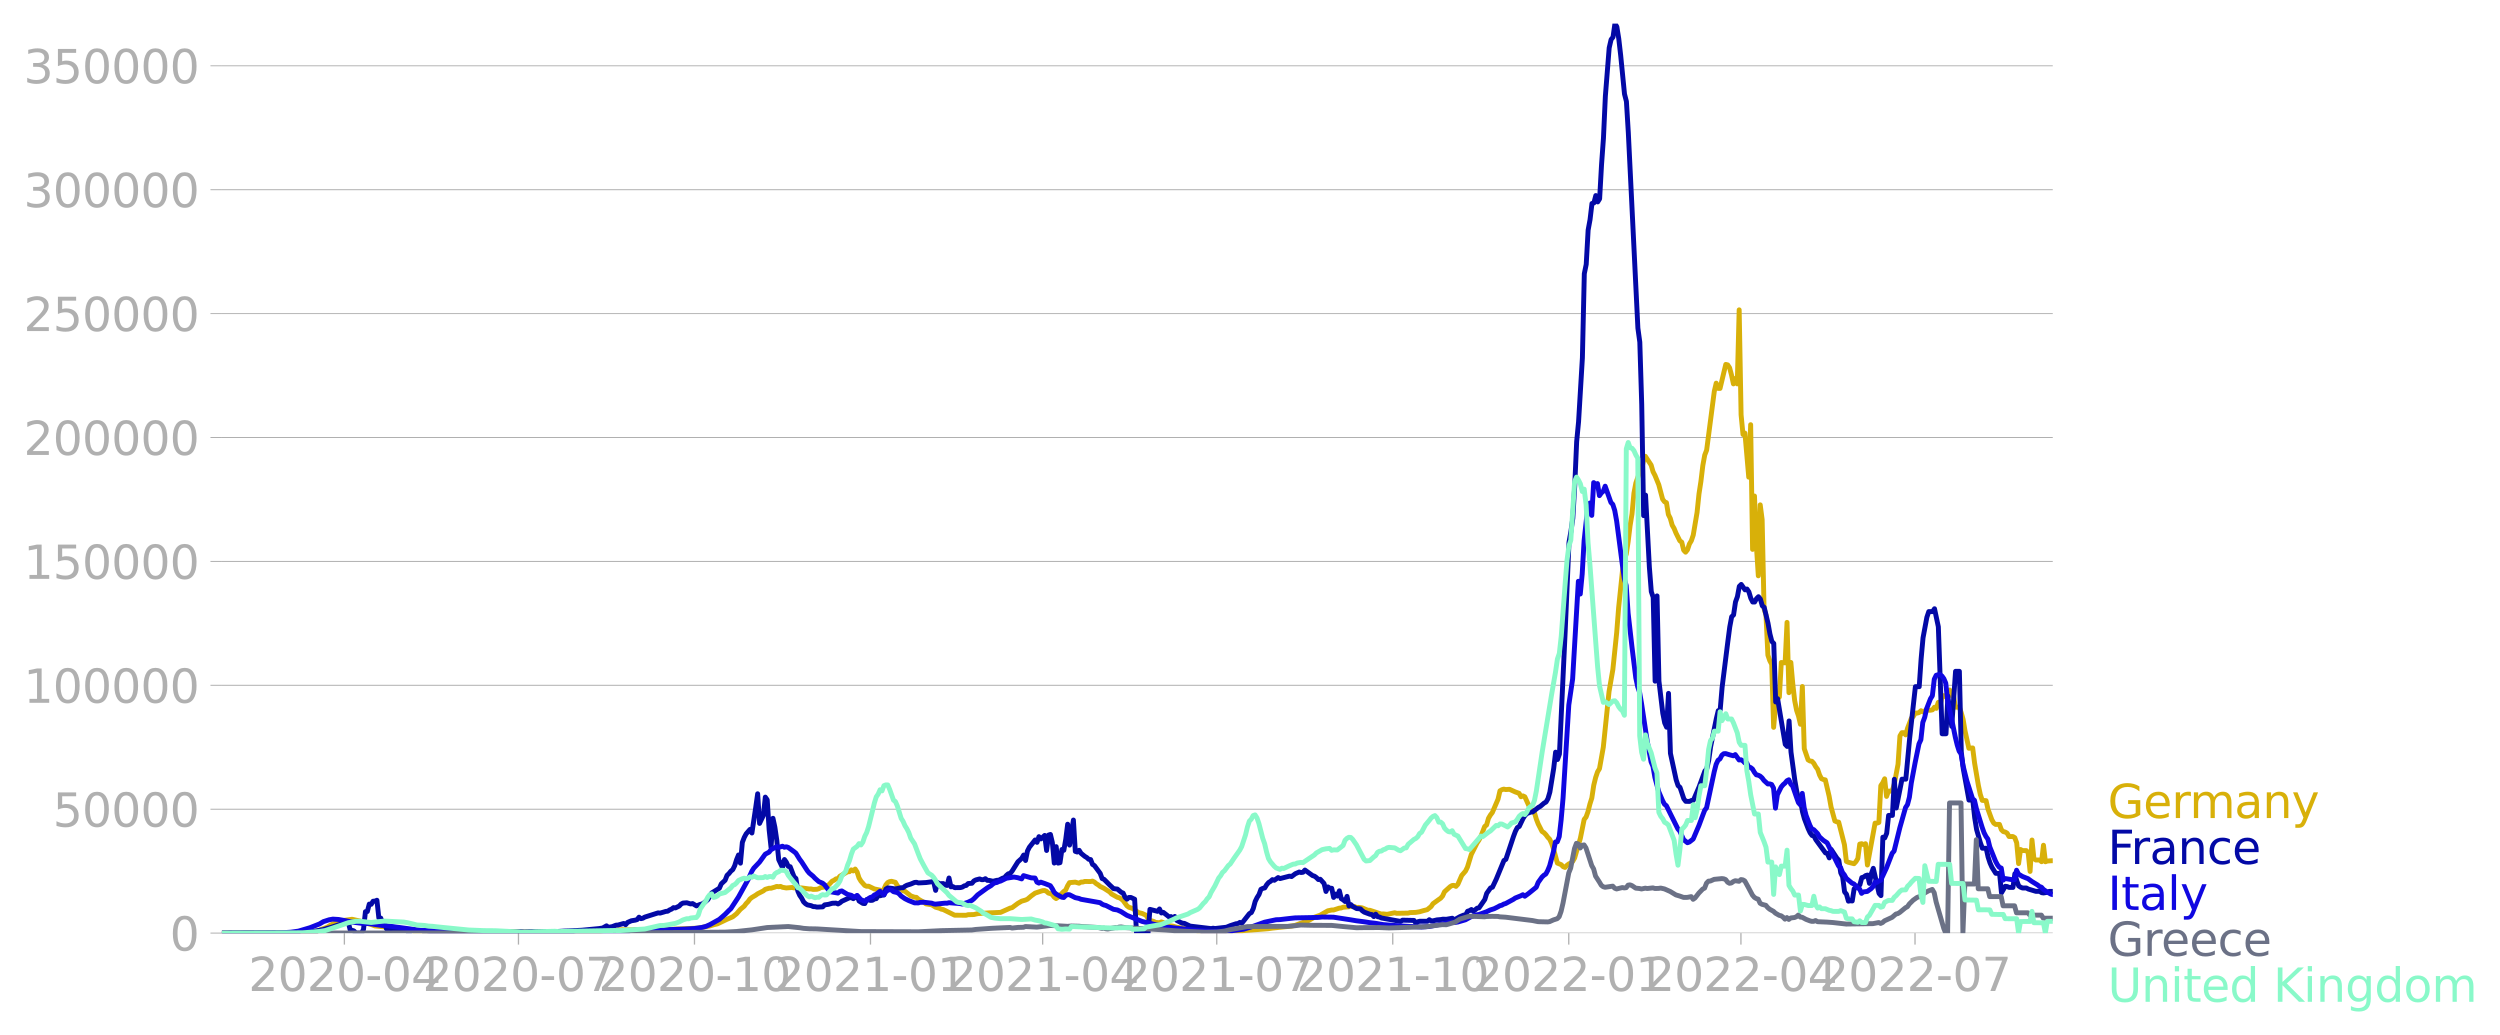 <svg xmlns:xlink="http://www.w3.org/1999/xlink" width="1015.94" height="420.579" viewBox="0 0 761.955 315.434" xmlns="http://www.w3.org/2000/svg"><defs><style>*{stroke-linejoin:round;stroke-linecap:butt}</style></defs><g id="figure_1"><path d="M0 315.434h761.955V0H0v315.434z" style="fill:none" id="patch_1"/><g id="axes_1"><path d="M67.645 284.4h558V7.2h-558v277.2z" style="fill:none" id="patch_2"/><g id="matplotlib.axis_1"><g id="xtick_1"><g id="line2d_1"><defs><path id="m1544426e72" d="M0 0v3.5" style="stroke:#b0b0b0;stroke-width:.4"/></defs><use xlink:href="#m1544426e72" x="104.962" y="284.4" style="fill:#b0b0b0;stroke:#b0b0b0;stroke-width:.4"/></g><g style="fill:#b0b0b0" transform="matrix(.14 0 0 -.14 75.714 302.038)" id="text_1"><defs><path id="DejaVuSans-32" d="M1228 531h2203V0H469v531q359 372 979 998 621 627 780 809 303 340 423 576 121 236 121 464 0 372-261 606-261 235-680 235-297 0-627-103-329-103-704-313v638q381 153 712 231 332 78 607 78 725 0 1156-363 431-362 431-968 0-288-108-546-107-257-392-607-78-91-497-524-418-433-1181-1211z" transform="scale(.016)"/><path id="DejaVuSans-30" d="M2034 4250q-487 0-733-480-245-479-245-1442 0-959 245-1439 246-480 733-480 491 0 736 480 246 480 246 1439 0 963-246 1442-245 480-736 480zm0 500q785 0 1199-621 414-620 414-1801 0-1178-414-1799Q2819-91 2034-91q-784 0-1198 620-414 621-414 1799 0 1181 414 1801 414 621 1198 621z" transform="scale(.016)"/><path id="DejaVuSans-2d" d="M313 2009h1684v-512H313v512z" transform="scale(.016)"/><path id="DejaVuSans-34" d="M2419 4116 825 1625h1594v2491zm-166 550h794V1625h666v-525h-666V0h-628v1100H313v609l1940 2957z" transform="scale(.016)"/></defs><use xlink:href="#DejaVuSans-32"/><use xlink:href="#DejaVuSans-30" x="63.623"/><use xlink:href="#DejaVuSans-32" x="127.246"/><use xlink:href="#DejaVuSans-30" x="190.869"/><use xlink:href="#DejaVuSans-2d" x="254.492"/><use xlink:href="#DejaVuSans-30" x="290.576"/><use xlink:href="#DejaVuSans-34" x="354.199"/></g></g><g id="xtick_2"><use xlink:href="#m1544426e72" x="158.021" y="284.4" style="fill:#b0b0b0;stroke:#b0b0b0;stroke-width:.4" id="line2d_2"/><g style="fill:#b0b0b0" transform="matrix(.14 0 0 -.14 128.773 302.038)" id="text_2"><defs><path id="DejaVuSans-37" d="M525 4666h3000v-269L1831 0h-659l1594 4134H525v532z" transform="scale(.016)"/></defs><use xlink:href="#DejaVuSans-32"/><use xlink:href="#DejaVuSans-30" x="63.623"/><use xlink:href="#DejaVuSans-32" x="127.246"/><use xlink:href="#DejaVuSans-30" x="190.869"/><use xlink:href="#DejaVuSans-2d" x="254.492"/><use xlink:href="#DejaVuSans-30" x="290.576"/><use xlink:href="#DejaVuSans-37" x="354.199"/></g></g><g id="xtick_3"><use xlink:href="#m1544426e72" x="211.664" y="284.4" style="fill:#b0b0b0;stroke:#b0b0b0;stroke-width:.4" id="line2d_3"/><g style="fill:#b0b0b0" transform="matrix(.14 0 0 -.14 182.416 302.038)" id="text_3"><defs><path id="DejaVuSans-31" d="M794 531h1031v3560L703 3866v575l1116 225h631V531h1031V0H794v531z" transform="scale(.016)"/></defs><use xlink:href="#DejaVuSans-32"/><use xlink:href="#DejaVuSans-30" x="63.623"/><use xlink:href="#DejaVuSans-32" x="127.246"/><use xlink:href="#DejaVuSans-30" x="190.869"/><use xlink:href="#DejaVuSans-2d" x="254.492"/><use xlink:href="#DejaVuSans-31" x="290.576"/><use xlink:href="#DejaVuSans-30" x="354.199"/></g></g><g id="xtick_4"><use xlink:href="#m1544426e72" x="265.306" y="284.4" style="fill:#b0b0b0;stroke:#b0b0b0;stroke-width:.4" id="line2d_4"/><g style="fill:#b0b0b0" transform="matrix(.14 0 0 -.14 236.058 302.038)" id="text_4"><use xlink:href="#DejaVuSans-32"/><use xlink:href="#DejaVuSans-30" x="63.623"/><use xlink:href="#DejaVuSans-32" x="127.246"/><use xlink:href="#DejaVuSans-31" x="190.869"/><use xlink:href="#DejaVuSans-2d" x="254.492"/><use xlink:href="#DejaVuSans-30" x="290.576"/><use xlink:href="#DejaVuSans-31" x="354.199"/></g></g><g id="xtick_5"><use xlink:href="#m1544426e72" x="317.783" y="284.4" style="fill:#b0b0b0;stroke:#b0b0b0;stroke-width:.4" id="line2d_5"/><g style="fill:#b0b0b0" transform="matrix(.14 0 0 -.14 288.535 302.038)" id="text_5"><use xlink:href="#DejaVuSans-32"/><use xlink:href="#DejaVuSans-30" x="63.623"/><use xlink:href="#DejaVuSans-32" x="127.246"/><use xlink:href="#DejaVuSans-31" x="190.869"/><use xlink:href="#DejaVuSans-2d" x="254.492"/><use xlink:href="#DejaVuSans-30" x="290.576"/><use xlink:href="#DejaVuSans-34" x="354.199"/></g></g><g id="xtick_6"><use xlink:href="#m1544426e72" x="370.842" y="284.4" style="fill:#b0b0b0;stroke:#b0b0b0;stroke-width:.4" id="line2d_6"/><g style="fill:#b0b0b0" transform="matrix(.14 0 0 -.14 341.595 302.038)" id="text_6"><use xlink:href="#DejaVuSans-32"/><use xlink:href="#DejaVuSans-30" x="63.623"/><use xlink:href="#DejaVuSans-32" x="127.246"/><use xlink:href="#DejaVuSans-31" x="190.869"/><use xlink:href="#DejaVuSans-2d" x="254.492"/><use xlink:href="#DejaVuSans-30" x="290.576"/><use xlink:href="#DejaVuSans-37" x="354.199"/></g></g><g id="xtick_7"><use xlink:href="#m1544426e72" x="424.485" y="284.4" style="fill:#b0b0b0;stroke:#b0b0b0;stroke-width:.4" id="line2d_7"/><g style="fill:#b0b0b0" transform="matrix(.14 0 0 -.14 395.237 302.038)" id="text_7"><use xlink:href="#DejaVuSans-32"/><use xlink:href="#DejaVuSans-30" x="63.623"/><use xlink:href="#DejaVuSans-32" x="127.246"/><use xlink:href="#DejaVuSans-31" x="190.869"/><use xlink:href="#DejaVuSans-2d" x="254.492"/><use xlink:href="#DejaVuSans-31" x="290.576"/><use xlink:href="#DejaVuSans-30" x="354.199"/></g></g><g id="xtick_8"><use xlink:href="#m1544426e72" x="478.128" y="284.4" style="fill:#b0b0b0;stroke:#b0b0b0;stroke-width:.4" id="line2d_8"/><g style="fill:#b0b0b0" transform="matrix(.14 0 0 -.14 448.88 302.038)" id="text_8"><use xlink:href="#DejaVuSans-32"/><use xlink:href="#DejaVuSans-30" x="63.623"/><use xlink:href="#DejaVuSans-32" x="127.246"/><use xlink:href="#DejaVuSans-32" x="190.869"/><use xlink:href="#DejaVuSans-2d" x="254.492"/><use xlink:href="#DejaVuSans-30" x="290.576"/><use xlink:href="#DejaVuSans-31" x="354.199"/></g></g><g id="xtick_9"><use xlink:href="#m1544426e72" x="530.604" y="284.4" style="fill:#b0b0b0;stroke:#b0b0b0;stroke-width:.4" id="line2d_9"/><g style="fill:#b0b0b0" transform="matrix(.14 0 0 -.14 501.356 302.038)" id="text_9"><use xlink:href="#DejaVuSans-32"/><use xlink:href="#DejaVuSans-30" x="63.623"/><use xlink:href="#DejaVuSans-32" x="127.246"/><use xlink:href="#DejaVuSans-32" x="190.869"/><use xlink:href="#DejaVuSans-2d" x="254.492"/><use xlink:href="#DejaVuSans-30" x="290.576"/><use xlink:href="#DejaVuSans-34" x="354.199"/></g></g><g id="xtick_10"><use xlink:href="#m1544426e72" x="583.664" y="284.4" style="fill:#b0b0b0;stroke:#b0b0b0;stroke-width:.4" id="line2d_10"/><g style="fill:#b0b0b0" transform="matrix(.14 0 0 -.14 554.416 302.038)" id="text_10"><use xlink:href="#DejaVuSans-32"/><use xlink:href="#DejaVuSans-30" x="63.623"/><use xlink:href="#DejaVuSans-32" x="127.246"/><use xlink:href="#DejaVuSans-32" x="190.869"/><use xlink:href="#DejaVuSans-2d" x="254.492"/><use xlink:href="#DejaVuSans-30" x="290.576"/><use xlink:href="#DejaVuSans-37" x="354.199"/></g></g></g><g id="matplotlib.axis_2"><g id="ytick_1"><path d="M67.645 284.4h558" clip-path="url(#p231cfe4844)" style="fill:none;stroke:#b0b0b0;stroke-width:.3;stroke-linecap:square" id="line2d_11"/><g id="line2d_12"><defs><path id="m8ef3d950ee" d="M0 0h-3.5" style="stroke:#b0b0b0;stroke-width:.3"/></defs><use xlink:href="#m8ef3d950ee" x="67.645" y="284.4" style="fill:#b0b0b0;stroke:#b0b0b0;stroke-width:.3"/></g><use xlink:href="#DejaVuSans-30" style="fill:#b0b0b0" transform="matrix(.14 0 0 -.14 51.737 289.719)" id="text_11"/></g><g id="ytick_2"><path d="M67.645 246.636h558" clip-path="url(#p231cfe4844)" style="fill:none;stroke:#b0b0b0;stroke-width:.3;stroke-linecap:square" id="line2d_13"/><use xlink:href="#m8ef3d950ee" x="67.645" y="246.636" style="fill:#b0b0b0;stroke:#b0b0b0;stroke-width:.3" id="line2d_14"/><g style="fill:#b0b0b0" transform="matrix(.14 0 0 -.14 16.108 251.955)" id="text_12"><defs><path id="DejaVuSans-35" d="M691 4666h2478v-532H1269V2991q137 47 274 70 138 23 276 23 781 0 1237-428 457-428 457-1159 0-753-469-1171Q2575-91 1722-91q-294 0-599 50Q819 9 494 109v635q281-153 581-228t634-75q541 0 856 284 316 284 316 772 0 487-316 771-315 285-856 285-253 0-505-56-251-56-513-175v2344z" transform="scale(.016)"/></defs><use xlink:href="#DejaVuSans-35"/><use xlink:href="#DejaVuSans-30" x="63.623"/><use xlink:href="#DejaVuSans-30" x="127.246"/><use xlink:href="#DejaVuSans-30" x="190.869"/><use xlink:href="#DejaVuSans-30" x="254.492"/></g></g><g id="ytick_3"><path d="M67.645 208.872h558" clip-path="url(#p231cfe4844)" style="fill:none;stroke:#b0b0b0;stroke-width:.3;stroke-linecap:square" id="line2d_15"/><use xlink:href="#m8ef3d950ee" x="67.645" y="208.872" style="fill:#b0b0b0;stroke:#b0b0b0;stroke-width:.3" id="line2d_16"/><g style="fill:#b0b0b0" transform="matrix(.14 0 0 -.14 7.2 214.191)" id="text_13"><use xlink:href="#DejaVuSans-31"/><use xlink:href="#DejaVuSans-30" x="63.623"/><use xlink:href="#DejaVuSans-30" x="127.246"/><use xlink:href="#DejaVuSans-30" x="190.869"/><use xlink:href="#DejaVuSans-30" x="254.492"/><use xlink:href="#DejaVuSans-30" x="318.115"/></g></g><g id="ytick_4"><path d="M67.645 171.108h558" clip-path="url(#p231cfe4844)" style="fill:none;stroke:#b0b0b0;stroke-width:.3;stroke-linecap:square" id="line2d_17"/><use xlink:href="#m8ef3d950ee" x="67.645" y="171.108" style="fill:#b0b0b0;stroke:#b0b0b0;stroke-width:.3" id="line2d_18"/><g style="fill:#b0b0b0" transform="matrix(.14 0 0 -.14 7.2 176.427)" id="text_14"><use xlink:href="#DejaVuSans-31"/><use xlink:href="#DejaVuSans-35" x="63.623"/><use xlink:href="#DejaVuSans-30" x="127.246"/><use xlink:href="#DejaVuSans-30" x="190.869"/><use xlink:href="#DejaVuSans-30" x="254.492"/><use xlink:href="#DejaVuSans-30" x="318.115"/></g></g><g id="ytick_5"><path d="M67.645 133.344h558" clip-path="url(#p231cfe4844)" style="fill:none;stroke:#b0b0b0;stroke-width:.3;stroke-linecap:square" id="line2d_19"/><use xlink:href="#m8ef3d950ee" x="67.645" y="133.344" style="fill:#b0b0b0;stroke:#b0b0b0;stroke-width:.3" id="line2d_20"/><g style="fill:#b0b0b0" transform="matrix(.14 0 0 -.14 7.2 138.663)" id="text_15"><use xlink:href="#DejaVuSans-32"/><use xlink:href="#DejaVuSans-30" x="63.623"/><use xlink:href="#DejaVuSans-30" x="127.246"/><use xlink:href="#DejaVuSans-30" x="190.869"/><use xlink:href="#DejaVuSans-30" x="254.492"/><use xlink:href="#DejaVuSans-30" x="318.115"/></g></g><g id="ytick_6"><path d="M67.645 95.58h558" clip-path="url(#p231cfe4844)" style="fill:none;stroke:#b0b0b0;stroke-width:.3;stroke-linecap:square" id="line2d_21"/><use xlink:href="#m8ef3d950ee" x="67.645" y="95.581" style="fill:#b0b0b0;stroke:#b0b0b0;stroke-width:.3" id="line2d_22"/><g style="fill:#b0b0b0" transform="matrix(.14 0 0 -.14 7.2 100.9)" id="text_16"><use xlink:href="#DejaVuSans-32"/><use xlink:href="#DejaVuSans-35" x="63.623"/><use xlink:href="#DejaVuSans-30" x="127.246"/><use xlink:href="#DejaVuSans-30" x="190.869"/><use xlink:href="#DejaVuSans-30" x="254.492"/><use xlink:href="#DejaVuSans-30" x="318.115"/></g></g><g id="ytick_7"><path d="M67.645 57.817h558" clip-path="url(#p231cfe4844)" style="fill:none;stroke:#b0b0b0;stroke-width:.3;stroke-linecap:square" id="line2d_23"/><use xlink:href="#m8ef3d950ee" x="67.645" y="57.817" style="fill:#b0b0b0;stroke:#b0b0b0;stroke-width:.3" id="line2d_24"/><g style="fill:#b0b0b0" transform="matrix(.14 0 0 -.14 7.2 63.136)" id="text_17"><defs><path id="DejaVuSans-33" d="M2597 2516q453-97 707-404 255-306 255-756 0-690-475-1069Q2609-91 1734-91q-293 0-604 58T488 141v609q262-153 574-231 313-78 654-78 593 0 904 234t311 681q0 413-289 645-289 233-804 233h-544v519h569q465 0 712 186t247 536q0 359-255 551-254 193-729 193-260 0-557-57-297-56-653-174v562q360 100 674 150t592 50q719 0 1137-327 419-326 419-882 0-388-222-655t-631-370z" transform="scale(.016)"/></defs><use xlink:href="#DejaVuSans-33"/><use xlink:href="#DejaVuSans-30" x="63.623"/><use xlink:href="#DejaVuSans-30" x="127.246"/><use xlink:href="#DejaVuSans-30" x="190.869"/><use xlink:href="#DejaVuSans-30" x="254.492"/><use xlink:href="#DejaVuSans-30" x="318.115"/></g></g><g id="ytick_8"><path d="M67.645 20.053h558" clip-path="url(#p231cfe4844)" style="fill:none;stroke:#b0b0b0;stroke-width:.3;stroke-linecap:square" id="line2d_25"/><use xlink:href="#m8ef3d950ee" x="67.645" y="20.053" style="fill:#b0b0b0;stroke:#b0b0b0;stroke-width:.3" id="line2d_26"/><g style="fill:#b0b0b0" transform="matrix(.14 0 0 -.14 7.2 25.372)" id="text_18"><use xlink:href="#DejaVuSans-33"/><use xlink:href="#DejaVuSans-35" x="63.623"/><use xlink:href="#DejaVuSans-30" x="127.246"/><use xlink:href="#DejaVuSans-30" x="190.869"/><use xlink:href="#DejaVuSans-30" x="254.492"/><use xlink:href="#DejaVuSans-30" x="318.115"/></g></g></g><path d="m67.645 284.4 23.906-.104 2.332-.169 2.333-.36.583-.082 2.915-1.083 1.166-.722 1.166-.537.583-.387.583-.218 4.082-.564 3.498.786.583.336 1.75.476 1.166.437 4.081.405 1.166.245 6.414.789 1.166.013 6.997.252 1.75.063 15.742.088 2.916-.13 4.081.126 12.828-.02 5.247-.139 11.079-.433 1.75-.1 9.328.102 1.75-.093 2.332-.076 7.58-.332 2.332-.104 3.498-.652 1.167-.362 1.166-.277 1.749-.831 1.166-.563 1.166-.497.583-.265 1.166-.924 1.167-1.345 1.166-.96.583-.796.583-.592.583-.803.583-.468 1.166-.692.583-.426 1.166-.59.583-.304.583-.469 1.167-.335.583.002 1.166-.34.583-.219.583.101.583-.1.583.274 1.166.198 1.75-.146.583.13 2.332.01 2.332.317.583-.005.583.147 1.166-.045.583-.175.584-.341 1.166-.174.583-.383.583-.176 1.166-1.246.583-.262.583-.435.583-.04.583-.747 2.333-1.357.583-.03.583-.55.583.322.583-.568.583.89.583 1.817.583.972 1.166 1.328.583.246.583-.038 1.75.843 1.749.36.583.665.583-.963.583-1.295.583-.715.583-.286.583-.098 1.166.31.583 1.022.584.65.583.33.583.578.583.154 1.166.906.583.486 1.166.42.583.044.583.535 1.75 1.02.583.442 1.749.268 1.166.738 1.166.318.583.278.583.116 3.499 1.729 3.498.012.583-.168 1.75-.046 1.165-.275 1.75-.126 1.749-.12 1.166-.041 2.332-.1 2.916-1.306.583-.132 1.749-1.304 1.166-.68 1.166-.336.583-.256 1.166-.997 1.167-.85 1.749-.59.583-.178.583-.034.583.253.583.537.583.149.583.287.583.796.583.42.584-.386 1.749-1.767.583-.423.583-1.297.583-.973 1.75-.151 1.165.324.583-.344.583-.01.584-.185 1.749.038.583-.147.583.286.583.516.583.347.583.48 1.166.565 1.75 1.125.583.63 1.749.984.583.152.583.338.583.489 1.166 1.612.583.448 1.166.37 1.75 1.247 1.166.28 1.166.543.583.907.583.646 1.166.329.583.309 1.166.09.583-.248.583.18 1.167.793 1.166.245.583.063 1.166.336 3.498.537 1.167.348 1.749.178 9.912.251 6.414-.459 4.081-.312 1.166-.1 1.167-.174 5.83-.612 1.166-.23 2.333-.893 1.166-.256 2.332-1.32 1.166-.417.583-.198 2.333-1.34 1.166-.244h.583l1.75-.57.582-.058.583-.22 1.75-.13.583-.184.583.138.583-.04.583.335.583-.083 1.166.163 1.75.73.582.001 3.499 1.15.583-.048 1.166.13 2.332-.483.583.174 3.499-.065.583-.156 1.749-.06 1.166-.197 1.166-.341 1.166-.296 1.167-.95.583-.87 1.749-1.269.583-.4.583-.668.583-1.29 1.75-1.58.582-.334.583-.036.584.303.583-.638 1.166-2.688 1.166-1.35.583-1.188 1.166-3.833 1.75-3.513.582-.873.583-1.102 1.167-3.057.583-.467.583-2.033.583-.996.583-.759 1.75-4.092.582-2.53.583-.345.583-.18.583.138 1.167-.08 1.749.802 1.166.418.583 1.046.583-.26.583.28 1.166 2.576.583 1.016 1.166 1.222.584 1.974.583 1.504 1.166 2.288.583.356.583.61.583.798.583.609.583 1.267.583 1.677 1.166 4.3 1.166.487.584.606.583.233.583-.627.583-.45.583-.261.583-.497.583-1.023 1.75-5.992 1.165-5.776.583-.727.583-1.633.584-2.321.583-1.843.583-3.872.583-2.388.583-1.721.583-.96 1.166-6.539 1.75-16.993 1.165-6.71 1.167-11.245.583-7.51 1.166-11.188.583-3.618.583-1.61.583-3.848.583-4.801.583-3.559.583-6.332.583-3.091 1.166-3.362.583-.75.584-2.779.583-1.267 1.749 2.666.583 2.028.583 1.118 1.166 2.86 1.166 4.403.583.77.583.28.584 3.594.583 1.179.583 2.082.583 1.004.583 1.432 1.166 2.335.583.41.583 2.442.583.61.583-.74.583-1.766.583-.969.583-1.734 1.167-6.92.583-5.62.583-3.802.583-4.842.583-3.207.583-1.505 2.332-17.913.583-2.498.583 1.599.583.007 1.75-7.314.583.145.583.886.583 2.22.583 2.677.583-1.648.583 1.646.583-22.561.583 31.997.583 5.996.583-.427 1.167 13.428.583-15.994.583 38.004.583-16.264.583 15.212.583 9.106.583-21.627.583 4.504.583 27.12.583 1.985.583 12.203.583 1.693.583 1.112.583 19.201.584-6.466.583-2.261.583-.524.583-10.521 1.166.108.583-12.334.583 21.426.583-9.218.583 6.485.583 5.155.583 2.963.583 1.732.583 2.512.584-11.505.583 18.946 1.166 3.408.583.348.583.074.583.642.583 1.038.583.778.583 1.734.583 1.122.583.252.583.113 1.167 4.992.583 3.263 1.166 4.27.583.251.583.115 1.75 6.877.582 5.077.583.26 1.75.447.583-.628.583-.949.583-4.406.583-.12.583.292.583-.282.583 6.488 2.332-12.76h.583l.583-.216.584-11.231.583-.83.583-1.241.583 5.369.583-1.61.583-.001.583-.169.583-1.862 1.166-6.161.583-8.64.583-.979h.583l.583.663.584-2.075 1.166-3.024.583-.53.583-1.007h.583l.583-.169.583-.557.583.348.583-.295.583-.5.583.297h.583l.583-.122.584-.78.583.336.583-1.807.583.867.583-2.927h.583l.583.377.583-.643.583-1.445.583 1.675.583.203.583 3.349h1.166l.584 1.641.583 2.074.583 3.506 1.166 5.29 1.166-.093.583 4.616 1.166 6.86.583 2.729.583 1.768 1.166.093.584 2.59 1.166 3.204.583 1.043.583.405h1.166l.583 1.614.583.577.583.13.583.336.583 1.032 1.166-.006.584.36.583 1.56.583 6.331.583-4.296.583.33 1.166.006.583.637.583 5.712.583-9.57.583 5.677.583.418h1.166l.584.518.583-5.017.583 5.033.583-.223 1.166-.088h.583" clip-path="url(#p231cfe4844)" style="fill:none;stroke:#d8b009;stroke-width:1.5;stroke-linecap:square" id="line2d_27"/><path d="m67.645 284.4 23.323-.107 2.915-.224 2.333-.309 2.332-.435 1.166-.375 1.166-.299 2.332-.79.583-.107.584-.581.583-.203.583.196.583-.155.583 2.344 1.166.372.583.673h1.75l.582-1.151.583-5.384.583-.052.584-2.259.583.07.583-.949.583-.035.583-.255.583 5.358.583.075.583 1.595.583.152.583 1.541.583-.1.583.23.583.05 1.167-.184.583.351.583-.316.583.247 1.166.125 1.166.554.583-.603 1.75.08 1.749.077.583.39 8.163.19.583-.332.583.017 1.166-.207 1.166.089.583.367 1.166-.109.583.132 1.75-.127.583-.415.583.43 2.915-.017 3.499-.017 2.915.023.583.081 2.332-.135 1.166.088 1.75-.087 2.915.02h1.166l2.915-.005 3.499-.223 1.75-.06 1.748-.098 1.75-.092 5.247-.505 1.166-.172 1.166-.664.584.445 1.166-.204 1.166-.45.583-.029 1.75-.489.582.378.583-.693 1.166-.503 1.167-.192.583-.163.583-.734.583.443.583-.133.583-.339 4.081-1.293.584.073 1.166-.34.583-.18.583-.05.583-.4.583-.24.583-.453.583.085 1.166-.564.583-.612.583-.31 1.167-.081 1.166.358.583-.122 1.166.706 1.166-.449.583-.144.583-.357 1.166-.967 1.166-2.024 2.333-1.445.583-1.333 1.166-1.086.583-1.494.583-.547.583-.729.583-.48.583-1.192.583-1.858.583-1.416.584 2.506.583-6.336.583-1.52.583-1.094 1.166-1.343.583 1.097 1.166-7.838.583-4.116.583 9.028 1.166-2.445.583-5.562.584.821.583 9.136.583 5.393.583-8.904.583 2.726.583 3.972.583 5.902 1.166 2.454.583-2.48.583.815.583 1.27.583.094 1.167 3.059.583.538.583 3.85.583 1.304.583.84.583 1.132.583.56.583.364 1.166.24.583.273.583.024.583.136 1.75-.075.583-.604 1.166-.166 1.166-.328 1.166-.04.583.25.583-.328.583-.488 2.333-1.075.583-.014.583.295 1.166-.832.583 1.547 1.166.738.583.04.583-1.244 1.166.283.584-.04.583-.392.583-.105.583-1.008.583.144.583-.19.583-.055.583-1.803.583-.373 1.166.145 1.166.182 1.75-.365.583.002.583-.46.583-.305 1.166-.365 1.166-.484.583-.054.583.203 2.333-.124 1.749-.236.583.059.583 2.567.583-2.414.583.373 1.166-.036.583.466.583.107.583-2.272.583 2.687.584-.07.583.328 1.749-.029.583-.155.583-.37.583-.122.583-.58 1.166-.091.583-.7.583-.312 1.167-.305.583.225.583-.008.583-.289.583.509.583.014 1.166.262 1.166-.292.583-.033 1.166-.61.583-.17.584-.687.583-.498.583-.1.583-.739 1.749-2.792 1.166-1.057.583-1.007.583 1.654.583-2.9.583-1.142 1.75-2.213.583.724.583-1.73.583.685 1.166-1.06.583 4.582.583-4.695.583-.182.583 2.446.583 6.271.583-5.001.584 5.019.583-.134.583-4.02.583.241.583-3.353.583-4.594.583 6.365 1.166-7.634.583 9.551.583.199.583-.534.583.926 1.167.945.583.348.583.526.583.081.583 1.484.583.365 1.75 2.359.582 1.573.583.237 1.75 1.76 1.166 1.085 1.166.136 1.166.981.583.243.583 1.306.583.55.583-.53.583-.005 1.166.54.583 10.342h3.499l.583-7.246 2.332.602.583-.723.583 1.22.583-.176 1.75 1.368.583-.087.583.413.583-.455.583 1.196 1.166.621.583.238.583.052 1.75.832 6.413.762.583-.128.583.103 3.499-.397 1.166-.484 1.75-.571.582-.05.583-.364.583.284 2.333-2.967.583-.315.583-1.215.583-2.171.583-1.192.583-.914.583-1.59.583-.292.583-.132.583-.961.583-.686.584-.359.583-.529.583.203 1.166-.825.583.305 2.915-.755.583.148 1.166-.879 1.167-.511.583.154.583-.087.583-.667 2.332 1.685.583.185.583.428.583.592.583-.085 1.167 1.298.583 2.426.583-1.394.583.396.583.025.583 2.793.583-1.017.583.597.583-1.594.583 2.406.583.347.583.5.583-1.565.583 2.934.584-.428.583.562 1.166.65 1.166.088.583.598.583.403 1.75.655.582.084.583.613.583-.728.584.764.583.116.583.281 5.83 1.038.583-.376 3.499.08.583.876.583-.48.583-.15 2.332.016.583-.483.584.364.583-.029 1.166-.28 1.166-.101.583-.108 1.166.016 1.75-.311.582.503 1.75-.983 1.166-.483.583-.038.583-1.129.583-.176.583-.35.583.56 1.166-.967.583-.115 1.75-2.534.583-1.876 1.166-1.648.583-.22 1.166-2.47 2.332-5.667.583-.347 2.333-7.001.583-1.551.583-1.14.583-.333 1.166-2.451.583-.911.583-.571 1.166-.448.583-.05 1.75-1.375.583-.322 1.166-.997.583-.327.583-1.022.583-2.006 1.166-7.198.583-4.971.583 2.241.583-1.656 1.167-24.905.583-12.398 1.166-27.253.583-3.316.583-3.993.583-9.945.583-13.39.583-6.08 1.166-19.485.583-25.643.583-2.854.583-10.45.584-3.19.583-4.909.583-.16.583-2.259.583 1.939.583-.941.583-10.407.583-8.058.583-12.832 1.166-14.72.583-2.537.583-.736.583-4.109.584.954.583 3.638.583 5.088 1.166 11.772.583 2.269.583 9.56 2.915 59.522.583 4.273.583 18.994.584 33.88.583-6.25 1.166 21.981.583 7.431.583 1.752.583 25.542.583-25.989.583 25.973 1.166 9.765.583 2.972.583 1.309.584-10.31.583 18.274 1.749 8.082.583 1.77.583.51 1.166 3.485.583.778 1.166.035.583-.294.583-.06 1.75-4.106 1.749-4.809.583-.68.583-2.555.583-4.169 1.75-8.59.582-2.4.583-.206.584-6.884 1.749-13.946.583-4.468.583-3.118.583-.569.583-3.936.583-1.615.583-3.147.583-.587 1.166 1.652.583-.25.584.855.583 1.955.583 1.15.583.005.583-1.043.583-.581.583.71.583 2.049.583.482 1.166 4.864.583 3.258.583 2.267.583.618.584 17.832.583-1.001 2.332 13.933.583.62.583-7.769.583 9.494 1.166 8.58.583 3.354.583 2.399.583.572.584 3.278.583 2.127 1.166 3.066.583 1.243.583.799.583.15.583 1.15 2.915 4.003.583.152.584 1.374.583-2.578 1.749 2.667.583.634.583 3.84.583 1.235.583 4.569.583.713.583 2.107.583-.116.583.057.584-3.703 1.166-.78.583-.447.583-2.19.583-.172.583-.443.583-.167.583 2.536.583-2.987.583-1.594 1.75 7.644.583.668.583-17.797.583.203.583-1.395.583-5.452 1.166-.01.583-11 .583 8.75 1.75-8.79h1.165l1.167-12.433 1.749-15.753h1.166l.583-8.47.583-6.431 1.166-6.244.583-1.74h1.166l.584-.873 1.166 5.496 1.166 32.617h1.166l.583-11.476.583 5.158.583 4.055 1.166-16.772h1.166l.584 24.588.583 4.993 1.749 9.661h1.166l.583 5.38.583 3.615 1.166 4.06.583 1.62h1.166l.584 2.675.583 1.8.583 1.314 1.166 1.853h1.166l.583 5.942 1.166-1.987.583.078.583.268h1.166l.584-4.158.583 2.13.583 1.566.583.4.583.233h1.166l.583.322 2.332.704h1.166l.584.41.583.08 1.166-.193.583-.29h1.166" clip-path="url(#p231cfe4844)" style="fill:none;stroke:#0309a6;stroke-width:1.5;stroke-linecap:square" id="line2d_28"/><path d="m67.645 284.4 18.075-.094 2.916-.19 2.332-.329 3.498-1.035 2.916-1.149 1.166-.701 1.749-.566 1.166-.204 1.75.108 2.332.421 1.749.366 1.166.158 1.75.22 2.332.092 1.166.172 1.166.179 1.75.236.582-.076 1.75.296 9.328 1.246 1.167.025 5.83.332 13.994.284 2.332.034 3.499-.035 9.912.058 12.828-.056 9.912-.251 6.997-.51 2.915-.064 2.332-.062 3.499.033 5.247-.183 2.916-.167 2.332-.338 1.166-.309 1.166-.516 2.916-1.618 1.749-1.53 1.166-1.183.583-.537 2.332-3.56 2.916-5.275 1.166-2.595.583-.932 1.75-1.84 1.748-2.422 1.167-.618.583-.74 1.166-.634.583-.335.583.276 1.166-.372.583.313.583-.142.583.194 1.75 1.272.583.478 1.166 1.876.583.774 1.75 2.702.582.707 1.166.973.583.624 1.166 1.024 1.167.481.583.487 1.166 1.53.583.58 2.332.405.583-.52.583-.133 1.75 1.053 1.166.29.583.394.583.021.583-.392 1.166 1.302 1.166.474.583-.248.583-.587.583-.342.584-.153.583-.573.583-.24 1.166-.893 1.166 1.05.583-.879.583-.472.583-.187.583.122.583.491 1.166.276.584.396.583.656 1.166.804 1.166.582 1.75.69 1.165.02.583-.175 1.166-.025 2.333.276.583.217.583.076 2.915-.299.583.025.583-.16 3.499.277.583.15 1.75-.579 1.165-.561.583-.468 1.166-1.201 2.916-2.123 1.166-.7.583-.51.583-.355.583-.084.583-.287.583-.155 1.75-.861 1.749-.28.583-.083 1.166.197 1.166.365.583-.998 2.332.677 1.167.057.583 1.251.583.29.583-.285 1.166.394 1.166.45.583.24.583.895.583 1.1.583.537 1.75.968.583.097.583-.612.583-.267.583.026 1.75.89 1.165.246.583.25 5.831 1.037.583.433.583.27.583.138 2.333 1.187 1.166.186 1.166.529 1.75 1.103 1.748.719 2.916 1.158 1.749.405 2.332.592 1.75.264 1.166.363 2.332.293 6.414.72 5.247.39 2.916-.023 2.915-.119 4.082-.528 2.915-.882 3.498-1.253 1.75-.379 1.749-.369 1.166-.042 1.75-.21 1.748-.196 1.166-.12 6.997-.134 1.166-.128 3.499.053 2.332.356 2.916.446 1.749.295 2.332.297 1.75.272 1.748.203 2.333.39 2.915.23 3.499.232 5.247.269 2.332-.148 6.414-1.293.583-.03.583.131 1.167-.176 2.332-.684 1.75-.962 1.748-.57.583-.07 2.333-.844 1.166-.555 1.166-.37 1.166-.582.583-.338.583-.143.583-.348.583-.169 2.333-1.265.583-.405 1.749-.711.583-.31.583.463 1.166-.85 2.333-1.897.583-1.466 1.166-1.635.583-.549.583-.378.583-1.091.583-1.418 1.166-4.365.583-2.884.583-.062.583-1.575.583-5.127.584-6.656 1.749-28.328 1.166-7.93 1.75-29.783.582 3.88.583-6.073.583-10.197 1.166-10.687.584-.768.583 3.76.583-9.988.583.496.583-.196.583 3.67.583-.82.583-.514.583-1.542 1.75 4.947.582.617.583 1.818.584 3.24 1.749 13.377.583 4.141.583 2.162.583 8.413 1.166 10.218 1.166 9.46.583 2.716.583 1.73.583 3.33 1.75 11.636 1.166 6.212.583 1.383.583 3.389 1.166 4.31 1.166 2.732.583 1.094.583.463 3.499 7.06.583.669 1.166 2.613 1.166.93.583-.216 1.166-.906 1.167-2.75.583-1.356 1.166-3.125.583-1.525.583-.76 2.332-10.986.583-2.27.583-1.245.583-.405.584-1.132.583-.454.583-.03 1.166.36 1.166.305.583-.366 1.166 1.644.583-.07.583.346.583.605.583.025.584 1.228.583.164.583.458.583 1.014.583.754.583.118.583.283.583.524.583.788 1.166 1.063.583-.012.583.18.583 1.092.584 6.12.583-4.084 1.166-2.355.583-.701.583-.496.583-.722.583-.287.583 1.296.583.643 1.166 3.384.583 1.646.583.67.584-3.498.583 4.4.583 2.3 1.166 3.05.583 1.119.583.178 1.166 1.205.583.996 1.166 1.056 1.166.77 3.499 7.073.583.405.583 1.531.583.732.583 1.063 1.75 1.486.583.235 1.166 1.225.583.34.583 1.308.583-.452 1.166-.124 1.166-.86.583-.627.583-1.33.583.039.583-.41.584-.22 1.749-3.746 1.749-4.49.583-.673 1.75-7.105 1.748-6.173.584-.876.583-2.254.583-4.38 1.166-6.18 1.166-5.683.583-1.28.583-5.271.583-1.571.583-2.606 1.166-3.013.583-.933.584-5.058.583-1.191.583-.17.583-.026.583.423.583.811.583 1.356.583 5.58 1.166 5.151 1.166 5.758.583 2.397.583 1.847.584.856.583 3.501 1.166 4.652 1.749 5.476.583.496.583 2.54 1.75 5.667.582 1.65.583 1.144.584.814.583 2.376 1.749 4.35.583 1.102.583.777.583.225.583 3.683.583-.492 2.332.378.584-.056.583-2.85.583 1.173 1.166.707 1.166.476.583.223 1.166.846 1.75 1.07.582.48.584.188.583.673 1.166.801 1.166.663.583.14h0" clip-path="url(#p231cfe4844)" style="fill:none;stroke:#1007e1;stroke-width:1.5;stroke-linecap:square" id="line2d_29"/><path d="m67.645 284.4 113.7-.11 11.077-.062 5.831.03 22.74-.166 3.498-.19 4.665-.501 4.665-.702 6.413-.308 3.499.363 1.166.192 1.75.13 2.331.04 13.411.811 17.492.067 6.997-.348 9.33-.204 1.165-.165 4.665-.331 1.166-.059 1.75-.085 2.915-.128.583.18 1.749-.187 1.75-.053.582-.216 3.499.176 4.081-.496 2.333.085 2.915.169 1.166-.097 2.332.058 1.166.123 4.665.269 1.166.28.583-.09.583.207.583.074 2.333-.437.583.026.583-.194.583-.042 1.166.19 2.915.19 9.33.544 3.498.274 8.746.414 3.498-.074 2.333-.262 1.749-.446 5.248-.925 9.329-.073 2.915.005 2.332-.21 1.75-.206 2.332.062 1.75.034 5.247.017 3.498.346 4.082.37 2.332-.038 4.665-.02 2.915.122 11.078-.352 5.248-.66 1.166.037 2.332-.672.584-.27 1.166-.767 2.915-.886 2.332.08 2.333.098.583-.099 1.749-.044 1.75.03.582.123 1.75.106 8.162 1.016 1.75.349 2.915.074.583-.092 1.166-.523 1.166-.373.583-.604.583-1.639.584-2.502 1.749-9.199.583-1.467 1.166-5.978.583-1.571.583.201.583 1.212.583-.827.583-.103.583.915 1.75 5.372.583 1.032.583 2.182 1.166 1.806.583.986.583.448.583.166 2.332-.344.583.627.584.231 1.166-.29.583-.136.583.108.583-.071.583-.768.583-.094.583.222 1.166.785 1.166.11.583.141 1.167-.246.583.107 1.749-.195.583.187 1.166-.026.583-.103 1.166.258 1.75.774 1.749 1.058 1.166.346 1.166.41 1.166-.012 1.166-.228.583.823.584-.416 1.166-1.495 1.166-1.21.583-.3.583-1.514.583-.6.583-.04 1.166-.512 2.333-.228.583.063.583.232.583.797.583.34.583-.104.583-.428.583-.255 1.166.18.583-.526.583.08.583.331 1.167 2.124 1.166 2.203.583.684.583.357.583.186.583 1.24.583.337 1.166.298.583.705.583.486 1.166.65.584.552 1.166.674.583.13.583.415.583.612.583-.49.583.57.583-.445 1.166-.137.583-.25.583-.508.583.62.584.072 1.166.632 1.166.446.583.163.583-.017.583-.236.583.35 2.915.13 1.75.125 4.081.467 8.163-.128 1.75-.335.583.27.583-.268.583-.517 2.332-1.079 1.166-1.002.583-.134.583-.358 1.75-1.434.583-.307.583-.837 1.166-1.145 1.166-.826 1.166-.433.583-.598 1.75-.978 1.165-.437.584 1.01.583 2.792 2.332 8.066.583 1.436h.583l.583-39.666h3.499l.583 39.666.583-14.96h2.915l.583-13.508.583 14.96h2.916l.583 2.388h3.498l.583 2.805h3.499l.583 2.134h3.498l.583.7h3.499l.583.933h2.915" clip-path="url(#p231cfe4844)" style="fill:none;stroke:#6b7186;stroke-width:1.5;stroke-linecap:square" id="line2d_30"/><path d="m67.645 284.4 24.489-.075 5.248-.436 1.749-.28 5.248-1.76 1.749-.626 2.332-.428 1.166-.019 3.499.378 2.332-.27 1.75-.16 5.83.3 1.166.197 1.75.415 1.165.298 1.166.048 1.167.09 1.166.181 1.166.063 1.166.145 9.912.99 4.665.182 3.498.032 6.997.361 1.166.09 2.916-.065 1.166-.07 5.83-.148 1.167.083 16.909-.323 1.749.02 7.58-.465 4.665-1.06 1.166-.033 1.166-.195 2.332-.434 1.166-.432 1.166-.624 1.167-.37.583.036.583-.24 1.166-.132.583-.012.583-.737.583-1.863 1.166-1.72.583-.761.583-1.146.583-.745.583-.248.584 1.088.583-.15.583-.29.583-.603 1.749-.456 1.75-1.41.582-.748.583-.244.583-.528.583-.74 1.167-.528.583-.165.583.214.583-.197.583-.416.583.12.583-.373 1.166.517 1.75-.052.582-.332.584.289.583-.26.583-.041.583.237.583-1.009.583-.432.583-.205.583-.474 1.166.038.583.363.583 1.142 1.75 2.194.583.638.583.944.583.15 2.332 2.304.583.334.583-.233 1.166.504.583-.172.583.032.584-.555.583-.258.583.115.583-.045 1.749-1.883.583-.128 1.166-1.272.583-.932.583-1.556 1.167-1.357.583-1.896.583-1.41.583-1.987.583-1.521 1.166-.852.583-.823.583.396.583-.863.583-1.756.583-1.174.583-1.815 1.167-4.71.583-2.447.583-1.886.583-.842.583-1.329.583.347.583-1.588.583-.237.583.01.583 1.362 1.166 3.273.583.43.583 1.329 1.167 3.775.583.937.583 1.318.583.936.583 1.167.583 1.679 1.166 1.766 1.166 3.089.583 1.47 1.166 2.194 1.167 2.072 1.166.737.583.66.583.87.583 1.078 2.915 2.746.583.776 1.167.97 1.166 1 .583.195.583.035.583.156 1.166.647.583.125.583-.094 1.75.755 1.749 1.11.583.56.583.23 1.749 1.02 1.166.23 1.75.171 2.915-.01 3.498.256 2.915-.16 1.167.34 1.166.212 1.166.348.583.303.583.053 2.915.854.584.886 1.166.15 1.166-.104 1.166.068.583-.82 2.332.096 5.248.198 4.665.163 5.83-.121.583.524 1.75-.043 1.749-.109.583-.516 4.664-.806 1.75-.682 1.749-.786 1.166-.552 3.498-1.184.583-.385 2.333-1.02.583-.42 1.166-1.408.583-.544.583-.852.583-.602.583-1.316 1.166-1.991 1.167-2.422.583-.708.583-1.005.583-.483 1.166-1.584.583-.482 1.166-1.762 1.75-2.467.582-1.086 1.167-3.535.583-2.415.583-1.806.583-.595.583-1.103.583-.212.583.923.583 1.713 1.166 4.508.583 1.653.583 2.509.583 1.99.584.983 1.166 1.376.583.524 1.166.433.583-.368.583.093 1.75-.848 1.165-.476.583-.028.584-.306 1.166-.193.583.081 1.749-1.187 1.75-1.167.582-.6 1.75-1.004 1.166-.26 1.166-.13.583.59.583-.14 1.166.019 1.75-1.366.582-1.57.583-.591.583-.327.584.046.583.576 1.166 1.698 2.332 4.418.583.481 1.166-.13 1.166-1.077.583-.421.584-.998.583-.34.583-.054.583-.408.583-.18.583-.391.583-.155 1.166.11.583.051 1.166.699.583.173 1.167-.832.583-.045.583-1.077 1.166-.986.583-.503.583-.297.583-.524.583-1.002.583-.369 1.166-2.198 1.166-1.39.584-.752.583-.497.583-.238.583.643.583 1.36.583-.018.583.508.583 1.321.583.62.583.44.583.116.583-.385.583 1.082 1.167.55 2.332 3.813.583.08.583.215 3.498-4.091.584.15 1.749-1.36.583-.364 1.749-1.682.583.1.583-.553.583.03 1.75.887.583-.528.583-.682 1.166-.331.583-.741.583-.954.583-.535.583-.329.583.325.583-.798.583-1.163.583-.51.583-.31.583-1.53.584-2.918 1.749-11.725 2.915-17.779 1.166-6.675.583-4.001.583-1.706.583-5.263 1.167-15.582.583-7.457.583-4.46.583-1.76 1.166-17.917.583-1.304.583.889.583 1.157.583 2.335.583-.71.583 4.798.583 11.488.584 6.813 1.749 23.306.583 7.713.583 5.838 1.166 5.026.583-.179 1.166.846 1.166-1.08.583-.085.584.625.583 1.183.583.772.583.515.583 1.332.583-81.211.583-1.922.583 1.602.583.16.583.725.583 1.318.583.992.583 84.615.583 5.003.584 2.116.583-7.42.583 2.564 1.166 2.93 1.166 4.598.583 1.478.583 12.032.583 1.208.583.727.583 1.1.583.323.584.508 1.749 4.675.583 4.232.583 3.346.583-4.725.583-6.262.583-.505.583-.748.583-1.391h1.166l.583-4.789.584 3.94.583-2.519.583-4.192.583-3.038h1.166l.583-4.83.583-6.208.583-2.728.583-.697.583-2.162h1.166l.583-5.907.584 2.7 1.166-2.107.583 1.604h1.166l.583 1.189 1.166 3.057.583 2.864.583.911h1.166l.583 7.768.584 3.282.583 4.037 1.166 5.845h1.166l.583 5.617 1.166 2.862.583 1.65.583 4.53h1.166l.583 9.856.584-8.399 1.166 2.358.583-2.582h1.166l.583-4.872.583 10.735.583.977.583.754.583 1.222 1.166-.006.583 4.86.584-2.009.583.014 1.166.325 1.166.002.583-2.821.583 2.67.583.923.583-.341.583.538h1.166l1.167.487.583.105.583.222 1.749.004.583-.227 1.166.423.583 1.899.583.177 1.166.003.584.876 1.166.17.583-.453.583.527 1.166.002.583-1.693.583-.478 1.166-2.027.583-1.034h1.166l.584.578.583-.193.583-1.315 1.166-.58h1.166l.583-.956.583-.475 1.166-1.32.583-.426 1.166-.04.584-1.104.583-.537.583-.723 1.166-1.15 1.166.04.583 5.107.583 2.201.583-11.198 1.166 4.74 2.333.068.583-5.236 3.498.03.583 5.788 3.499.05.583 4.997 3.498.064.583 2.959 1.75-.027 1.749.04.583 1.346 2.332.05 1.166-.016.583 1.3 3.499.013.583 4.303.583-3.46 2.915-.012.583-3.08.583 3.46 2.916.03.583 3.077.583-3.53 1.749-.001h0" clip-path="url(#p231cfe4844)" style="fill:none;stroke:#89f9c9;stroke-width:1.5;stroke-linecap:square" id="line2d_31"/><g style="fill:#d8b009" transform="matrix(.14 0 0 -.14 642.385 249.322)" id="text_19"><defs><path id="DejaVuSans-47" d="M3809 666v1253H2778v519h1656V434q-365-259-806-392-440-133-940-133-1094 0-1712 639-617 640-617 1780 0 1144 617 1783 618 639 1712 639 456 0 867-113 411-112 758-331v-672q-350 297-744 447t-828 150q-857 0-1287-478-429-478-429-1425 0-944 429-1422 430-478 1287-478 334 0 596 58 263 58 472 180z" transform="scale(.016)"/><path id="DejaVuSans-65" d="M3597 1894v-281H953q38-594 358-905t892-311q331 0 642 81t618 244V178Q3153 47 2828-22t-659-69q-838 0-1327 487-489 488-489 1320 0 859 464 1363 464 505 1252 505 706 0 1117-455 411-454 411-1235zm-575 169q-6 471-264 752-258 282-683 282-481 0-770-272t-333-766l2050 4z" transform="scale(.016)"/><path id="DejaVuSans-72" d="M2631 2963q-97 56-211 82-114 27-251 27-488 0-749-317t-261-911V0H581v3500h578v-544q182 319 472 473 291 155 707 155 59 0 131-8 72-7 159-23l3-590z" transform="scale(.016)"/><path id="DejaVuSans-6d" d="M3328 2828q216 388 516 572t706 184q547 0 844-383 297-382 297-1088V0h-578v2094q0 503-179 746-178 244-543 244-447 0-707-297-259-296-259-809V0h-578v2094q0 506-178 748t-550 242q-441 0-701-298-259-298-259-808V0H581v3500h578v-544q197 322 472 475t653 153q382 0 649-194 267-193 395-562z" transform="scale(.016)"/><path id="DejaVuSans-61" d="M2194 1759q-697 0-966-159t-269-544q0-306 202-486 202-179 548-179 479 0 768 339t289 901v128h-572zm1147 238V0h-575v531q-197-318-491-470T1556-91q-537 0-855 302-317 302-317 808 0 590 395 890 396 300 1180 300h807v57q0 397-261 614t-733 217q-300 0-585-72-284-72-546-216v532q315 122 612 182 297 61 578 61 760 0 1135-394 375-393 375-1193z" transform="scale(.016)"/><path id="DejaVuSans-6e" d="M3513 2113V0h-575v2094q0 497-194 743-194 247-581 247-466 0-735-297-269-296-269-809V0H581v3500h578v-544q207 316 486 472 280 156 646 156 603 0 912-373 310-373 310-1098z" transform="scale(.016)"/><path id="DejaVuSans-79" d="M2059-325q-243-625-475-815-231-191-618-191H506v481h338q237 0 368 113 132 112 291 531l103 262L191 3500h609L1894 763l1094 2737h609L2059-325z" transform="scale(.016)"/></defs><use xlink:href="#DejaVuSans-47"/><use xlink:href="#DejaVuSans-65" x="77.49"/><use xlink:href="#DejaVuSans-72" x="139.014"/><use xlink:href="#DejaVuSans-6d" x="178.377"/><use xlink:href="#DejaVuSans-61" x="275.789"/><use xlink:href="#DejaVuSans-6e" x="337.068"/><use xlink:href="#DejaVuSans-79" x="400.447"/></g><g style="fill:#0309a6" transform="matrix(.14 0 0 -.14 642.385 263.322)" id="text_20"><defs><path id="DejaVuSans-46" d="M628 4666h2681v-532H1259V2759h1850v-531H1259V0H628v4666z" transform="scale(.016)"/><path id="DejaVuSans-63" d="M3122 3366v-538q-244 135-489 202t-495 67q-560 0-870-355-309-354-309-995t309-996q310-354 870-354 250 0 495 67t489 202V134Q2881 22 2623-34q-257-57-548-57-791 0-1257 497-465 497-465 1341 0 856 470 1346 471 491 1290 491 265 0 518-55 253-54 491-163z" transform="scale(.016)"/></defs><use xlink:href="#DejaVuSans-46"/><use xlink:href="#DejaVuSans-72" x="50.27"/><use xlink:href="#DejaVuSans-61" x="91.383"/><use xlink:href="#DejaVuSans-6e" x="152.662"/><use xlink:href="#DejaVuSans-63" x="216.041"/><use xlink:href="#DejaVuSans-65" x="271.021"/></g><g style="fill:#1007e1" transform="matrix(.14 0 0 -.14 642.385 277.322)" id="text_21"><defs><path id="DejaVuSans-49" d="M628 4666h631V0H628v4666z" transform="scale(.016)"/><path id="DejaVuSans-74" d="M1172 4494v-994h1184v-447H1172V1153q0-428 117-550t477-122h590V0h-590q-666 0-919 248-253 249-253 905v1900H172v447h422v994h578z" transform="scale(.016)"/><path id="DejaVuSans-6c" d="M603 4863h575V0H603v4863z" transform="scale(.016)"/></defs><use xlink:href="#DejaVuSans-49"/><use xlink:href="#DejaVuSans-74" x="29.492"/><use xlink:href="#DejaVuSans-61" x="68.701"/><use xlink:href="#DejaVuSans-6c" x="129.98"/><use xlink:href="#DejaVuSans-79" x="157.764"/></g><g style="fill:#6b7186" transform="matrix(.14 0 0 -.14 642.385 291.322)" id="text_22"><use xlink:href="#DejaVuSans-47"/><use xlink:href="#DejaVuSans-72" x="77.49"/><use xlink:href="#DejaVuSans-65" x="116.354"/><use xlink:href="#DejaVuSans-65" x="177.877"/><use xlink:href="#DejaVuSans-63" x="239.4"/><use xlink:href="#DejaVuSans-65" x="294.381"/></g><g style="fill:#89f9c9" transform="matrix(.14 0 0 -.14 642.385 305.322)" id="text_23"><defs><path id="DejaVuSans-55" d="M556 4666h635V1831q0-750 271-1080 272-329 882-329 606 0 878 329 272 330 272 1080v2835h634V1753q0-912-452-1378Q3225-91 2344-91q-885 0-1337 466-451 466-451 1378v2913z" transform="scale(.016)"/><path id="DejaVuSans-69" d="M603 3500h575V0H603v3500zm0 1363h575v-729H603v729z" transform="scale(.016)"/><path id="DejaVuSans-64" d="M2906 2969v1894h575V0h-575v525q-181-312-458-464-276-152-664-152-634 0-1033 506-398 507-398 1332t398 1331q399 506 1033 506 388 0 664-152 277-151 458-463zM947 1747q0-634 261-995t717-361q456 0 718 361 263 361 263 995t-263 995q-262 361-718 361t-717-361q-261-361-261-995z" transform="scale(.016)"/><path id="DejaVuSans-4b" d="M628 4666h631V2694l2094 1972h813L1850 2491 4331 0h-831L1259 2247V0H628v4666z" transform="scale(.016)"/><path id="DejaVuSans-67" d="M2906 1791q0 625-258 968-257 344-723 344-462 0-720-344-258-343-258-968 0-622 258-966t720-344q466 0 723 344 258 344 258 966zm575-1357q0-893-397-1329-396-436-1215-436-303 0-572 45t-522 139v559q253-137 500-202 247-66 503-66 566 0 847 295t281 892v285q-178-310-456-463T1784 0Q1141 0 747 490 353 981 353 1791q0 812 394 1302 394 491 1037 491 388 0 666-153t456-462v531h575V434z" transform="scale(.016)"/><path id="DejaVuSans-6f" d="M1959 3097q-462 0-731-361t-269-989q0-628 267-989 268-361 733-361 460 0 728 362 269 363 269 988 0 622-269 986-268 364-728 364zm0 487q750 0 1178-488 429-487 429-1349 0-859-429-1349Q2709-91 1959-91q-753 0-1180 489-426 490-426 1349 0 862 426 1349 427 488 1180 488z" transform="scale(.016)"/></defs><use xlink:href="#DejaVuSans-55"/><use xlink:href="#DejaVuSans-6e" x="73.193"/><use xlink:href="#DejaVuSans-69" x="136.572"/><use xlink:href="#DejaVuSans-74" x="164.355"/><use xlink:href="#DejaVuSans-65" x="203.564"/><use xlink:href="#DejaVuSans-64" x="265.088"/><use xlink:href="#DejaVuSans-20" x="328.564"/><use xlink:href="#DejaVuSans-4b" x="360.352"/><use xlink:href="#DejaVuSans-69" x="425.928"/><use xlink:href="#DejaVuSans-6e" x="453.711"/><use xlink:href="#DejaVuSans-67" x="517.09"/><use xlink:href="#DejaVuSans-64" x="580.566"/><use xlink:href="#DejaVuSans-6f" x="644.043"/><use xlink:href="#DejaVuSans-6d" x="705.225"/></g></g></g><defs><clipPath id="p231cfe4844"><path d="M67.645 7.2h558v277.2h-558z"/></clipPath></defs></svg>